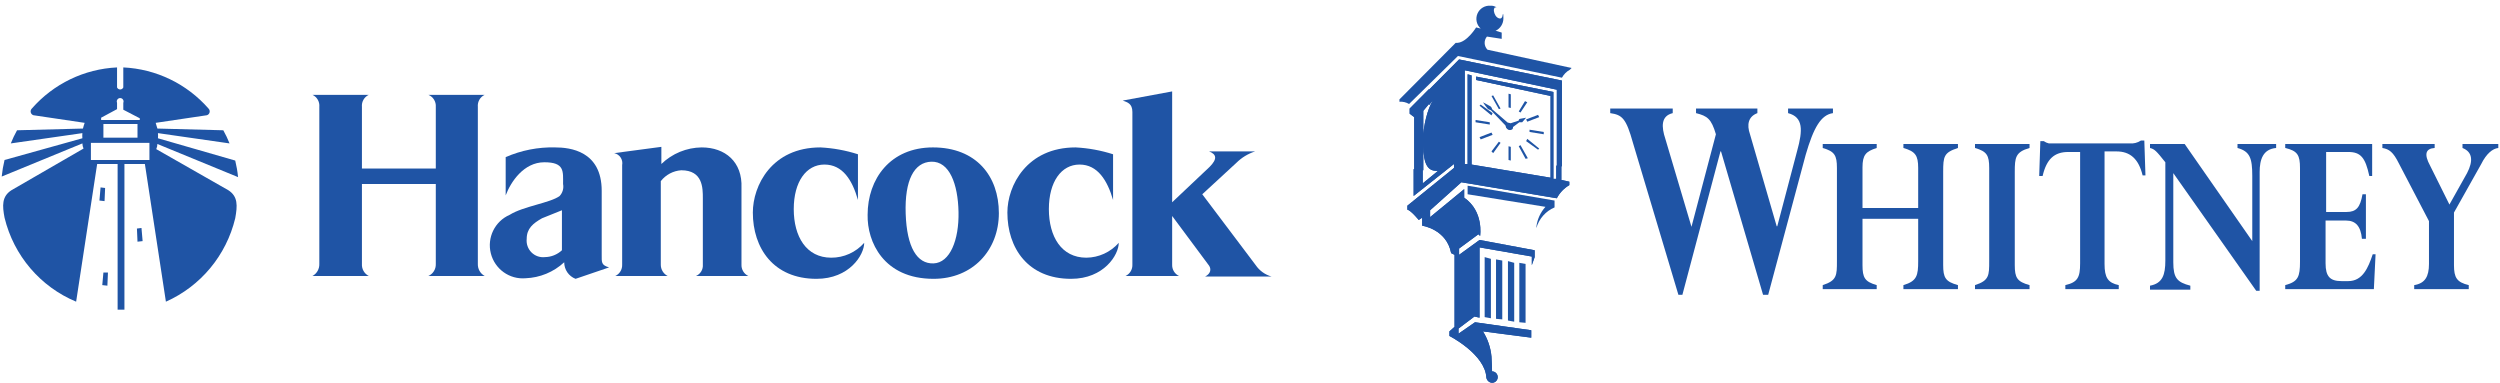 <?xml version="1.0" encoding="UTF-8"?>
<svg xmlns="http://www.w3.org/2000/svg" xmlns:xlink="http://www.w3.org/1999/xlink" width="320px" height="49px" viewBox="0 0 320 49">
  <!-- Generator: Sketch 50.2 (55047) - http://www.bohemiancoding.com/sketch -->
  <title>hancock-whitney-bank-logo</title>
  <desc>Created with Sketch.</desc>
  <defs></defs>
  <g id="Design" stroke="none" stroke-width="1" fill="none" fill-rule="evenodd">
    <g id="dropdown_menu" transform="translate(-1371, -1095)" fill="#1F54A5" fill-rule="nonzero">
      <g id="hancock-whitney-bank-logo" transform="translate(1371, 1095)">
        <path d="M55.782,13.676 L55.782,21.575 L46.327,21.575 L46.327,13.676 C46.266,13.03 46.616,12.415 47.2,12.14 L40,12.14 C40.584,12.415 40.934,13.03 40.873,13.676 L40.873,33.788 C40.895,34.425 40.557,35.019 40,35.324 L47.2,35.324 C46.63,35.033 46.287,34.429 46.327,33.788 L46.327,23.549 L55.782,23.549 L55.782,33.788 C55.809,34.446 55.435,35.055 54.836,35.324 L62.036,35.324 C61.48,35.019 61.142,34.425 61.164,33.788 L61.164,13.676 C61.103,13.03 61.452,12.415 62.036,12.14 L54.836,12.14 C55.449,12.392 55.831,13.012 55.782,13.676 Z" id="Shape"></path>
        <path d="M64.727,20.112 L64.727,25.012 C65.382,23.257 67.055,20.77 69.673,20.77 C72.291,20.77 72.073,21.94 72.073,23.549 C72.181,24.102 72.018,24.673 71.636,25.085 C70.473,25.963 66.982,26.401 65.236,27.499 C63.34,28.326 62.32,30.412 62.825,32.427 C63.331,34.443 65.213,35.793 67.273,35.616 C69.111,35.549 70.866,34.823 72.218,33.569 C72.218,34.511 72.797,35.355 73.673,35.69 L77.964,34.227 C76.945,33.934 77.018,33.569 77.018,32.618 L77.018,24.427 C77.018,19.307 72.945,18.869 71.055,18.869 C68.881,18.814 66.721,19.238 64.727,20.112 Z M67.418,30.57 C67.418,29.254 68.218,28.596 69.382,27.937 L71.927,26.913 L71.927,32.033 C71.333,32.587 70.556,32.9 69.745,32.91 C69.109,32.981 68.476,32.757 68.023,32.302 C67.571,31.847 67.348,31.21 67.418,30.57 Z" id="Shape"></path>
        <path d="M89.818,18.869 C87.891,18.888 86.044,19.647 84.655,20.99 L84.655,18.796 L78.618,19.6 C79.317,19.747 79.771,20.43 79.636,21.136 L79.636,33.861 C79.666,34.481 79.322,35.059 78.764,35.324 L85.455,35.324 C84.909,35.044 84.571,34.476 84.582,33.861 L84.582,23.184 C85.219,22.368 86.171,21.863 87.2,21.794 C89.964,21.794 89.964,24.061 89.964,25.378 L89.964,33.861 C90.015,34.487 89.664,35.075 89.091,35.324 L95.782,35.324 C95.224,35.059 94.879,34.481 94.909,33.861 L94.909,24.061 C95.055,20.697 92.8,18.869 89.818,18.869 Z" id="Shape"></path>
        <path d="M106.4,32.984 C103.2,32.984 101.6,30.278 101.6,26.767 C101.6,23.257 103.2,21.063 105.527,21.063 C107.855,21.063 109.091,23.037 109.818,25.597 L109.818,19.746 C108.262,19.248 106.649,18.953 105.018,18.869 C98.764,18.869 96.364,23.769 96.364,27.206 C96.364,31.74 98.982,35.69 104.509,35.69 C108.727,35.69 110.618,32.618 110.618,31.082 C109.55,32.297 108.013,32.99 106.4,32.984 Z" id="Shape"></path>
        <path d="M119.418,18.869 C113.964,18.869 111.055,22.891 111.055,27.499 C110.982,30.936 113.091,35.69 119.491,35.69 C124.509,35.69 127.855,32.033 127.855,27.279 C127.855,22.525 124.945,18.869 119.418,18.869 Z M119.2,20.697 C121.527,20.624 122.618,23.549 122.691,27.133 C122.764,30.716 121.6,33.642 119.491,33.715 C117.382,33.788 116.073,31.667 115.927,27.352 C115.782,23.037 117.018,20.77 119.2,20.697 Z" id="Shape"></path>
        <path d="M139.055,32.984 C135.855,32.984 134.255,30.278 134.255,26.767 C134.255,23.257 135.855,21.063 138.182,21.063 C140.509,21.063 141.745,23.11 142.473,25.597 L142.473,19.746 C140.917,19.247 139.304,18.952 137.673,18.869 C131.418,18.869 128.945,23.769 128.945,27.206 C128.945,31.74 131.564,35.69 137.091,35.69 C141.309,35.69 143.2,32.618 143.2,31.082 C142.149,32.278 140.642,32.969 139.055,32.984 Z" id="Shape"></path>
        <path d="M153.891,24.866 L158.255,20.843 C158.929,20.173 159.751,19.672 160.655,19.381 L154.764,19.381 C155.709,19.746 155.855,20.331 154.836,21.355 L150.036,25.89 L150.036,11.701 L143.709,12.872 C144.291,13.091 144.945,13.237 144.945,14.334 L144.945,33.861 C144.975,34.481 144.631,35.059 144.073,35.324 L150.909,35.324 C150.351,35.059 150.007,34.481 150.036,33.861 L150.036,27.645 L154.764,34.007 C155.055,34.446 154.982,35.031 154.255,35.397 L162.764,35.397 C161.934,35.167 161.213,34.649 160.727,33.934 L153.891,24.866 Z" id="Shape"></path>
        <path d="M29.236,24.354 L20,19.088 C20.092,18.881 20.142,18.657 20.145,18.43 L30.473,22.672 C30.402,21.957 30.28,21.248 30.109,20.551 L20.218,17.699 C20.237,17.48 20.237,17.259 20.218,17.04 L29.382,18.357 C29.152,17.779 28.885,17.217 28.582,16.675 L20.145,16.455 C20.073,16.236 20,15.943 19.927,15.724 L26.327,14.773 C26.535,14.776 26.725,14.651 26.805,14.458 C26.885,14.265 26.84,14.042 26.691,13.896 C23.915,10.726 19.978,8.825 15.782,8.63 L15.782,11.19 C15.712,11.35 15.555,11.453 15.382,11.453 C15.208,11.453 15.051,11.35 14.982,11.19 L14.982,8.63 C10.786,8.825 6.849,10.726 4.073,13.896 C3.924,14.042 3.879,14.265 3.959,14.458 C4.039,14.651 4.228,14.776 4.436,14.773 L10.836,15.724 C10.75,15.964 10.678,16.208 10.618,16.455 L2.182,16.675 C1.879,17.217 1.611,17.779 1.382,18.357 L10.545,17.04 C10.525,17.259 10.525,17.48 10.545,17.699 L0.582,20.478 C0.412,21.175 0.29,21.884 0.218,22.599 L10.545,18.357 C10.551,18.584 10.601,18.807 10.691,19.015 L1.455,24.354 C0.218,25.158 0.291,26.328 0.582,27.864 C1.758,32.712 5.161,36.705 9.745,38.615 L12.436,20.99 L15.055,20.99 L15.055,39.639 L15.927,39.639 L15.927,20.99 L18.545,20.99 L21.236,38.615 C25.684,36.637 28.964,32.69 30.109,27.937 C30.4,26.328 30.473,25.158 29.236,24.354 Z M12.945,15.066 L14.982,13.969 L14.982,13.164 C14.902,12.98 14.957,12.765 15.114,12.642 C15.272,12.519 15.492,12.519 15.65,12.642 C15.807,12.765 15.862,12.98 15.782,13.164 L15.782,14.042 L17.891,15.139 L17.891,15.358 L12.945,15.358 L12.945,15.066 Z M17.6,15.87 L17.6,17.625 L13.236,17.625 L13.236,15.87 L17.6,15.87 Z M19.127,20.478 L11.636,20.478 L11.636,18.284 L19.127,18.284 L19.127,20.478 Z" id="Shape"></path>
        <polygon id="Shape" points="13.091 36.494 13.745 36.567 13.818 34.885 13.236 34.885"></polygon>
        <polygon id="Shape" points="13.455 24.061 12.873 23.988 12.727 25.67 13.382 25.743"></polygon>
        <polygon id="Shape" points="17.527 29.254 17.6 30.936 18.255 30.863 18.109 29.181"></polygon>
        <path d="M226.255,37.737 L225.673,37.737 L220.291,19.381 L220.218,19.381 L215.345,37.737 L214.836,37.737 L209.018,18.284 C208.145,15.139 207.636,14.7 206.109,14.481 L206.109,13.896 L214.109,13.896 L214.109,14.481 C212.582,14.846 212.655,16.236 213.164,17.772 L216.509,29.034 L219.636,17.187 C219.055,15.212 218.545,14.846 217.091,14.481 L217.091,13.896 L224.945,13.896 L224.945,14.481 C223.782,14.919 223.564,15.943 224,17.187 L227.418,28.961 L227.491,28.961 L230.036,19.307 C230.764,16.675 230.836,14.993 228.873,14.481 L228.873,13.896 L234.618,13.896 L234.618,14.481 C233.091,14.7 232.145,16.309 231.127,19.819 L226.327,37.737 L226.255,37.737 Z" id="Shape"></path>
        <path d="M238.4,28.01 L238.4,33.934 C238.4,35.543 238.691,36.055 240.218,36.494 L240.218,37.006 L233.309,37.006 L233.309,36.494 C235.127,35.909 235.127,35.251 235.127,33.422 L235.127,21.501 C235.127,19.893 234.836,19.381 233.309,18.942 L233.309,18.43 L240.218,18.43 L240.218,18.942 C238.836,19.381 238.4,19.819 238.4,21.428 L238.4,26.621 L245.527,26.621 L245.527,21.501 C245.527,19.893 245.164,19.381 243.636,18.942 L243.636,18.43 L250.618,18.43 L250.618,18.942 C248.8,19.527 248.727,20.039 248.727,22.013 L248.727,33.934 C248.727,35.543 249.018,36.055 250.618,36.494 L250.618,37.006 L243.636,37.006 L243.636,36.494 C245.382,35.982 245.527,35.251 245.527,33.422 L245.527,28.01 L238.4,28.01 Z" id="Shape"></path>
        <path d="M257.891,33.934 C257.891,35.543 258.182,36.055 259.782,36.494 L259.782,37.006 L252.8,37.006 L252.8,36.494 C254.618,35.909 254.618,35.251 254.618,33.422 L254.618,21.501 C254.618,19.893 254.327,19.381 252.8,18.942 L252.8,18.43 L259.782,18.43 L259.782,18.942 C257.964,19.454 257.891,20.185 257.891,22.013 L257.891,33.934 Z" id="Shape"></path>
        <path d="M264.364,37.006 L264.364,36.494 C265.964,36.128 266.255,35.47 266.255,33.715 L266.255,19.454 L264.727,19.454 C262.982,19.454 261.964,20.331 261.455,22.525 L261.018,22.525 L261.164,18.064 L261.6,18.064 C261.798,18.203 262.02,18.302 262.255,18.357 L272.582,18.357 C273.094,18.405 273.607,18.276 274.036,17.991 L274.473,17.991 L274.618,22.452 L274.255,22.452 C273.745,20.331 272.655,19.381 270.909,19.381 L269.382,19.381 L269.382,33.788 C269.382,35.543 269.818,36.201 271.2,36.494 L271.2,37.006 L264.364,37.006 Z" id="Shape"></path>
        <path d="M289.309,37.225 L288.8,37.225 L278.182,22.16 L278.182,33.569 C278.182,35.616 278.691,36.128 280.364,36.567 L280.364,37.079 L275.2,37.079 L275.2,36.567 C276.8,36.275 277.164,35.178 277.164,33.349 L277.164,20.77 C276,19.307 275.782,19.088 275.2,18.942 L275.2,18.43 L279.636,18.43 L288.291,30.863 L288.291,22.525 C288.291,20.258 288,19.381 286.4,18.942 L286.4,18.43 L291.345,18.43 L291.345,18.942 C289.673,19.088 289.236,20.404 289.236,22.013 L289.236,37.225 L289.309,37.225 Z" id="Shape"></path>
        <path d="M302.764,30.57 L302.327,30.57 C302.182,28.961 301.527,28.23 300.291,28.23 L297.673,28.23 L297.673,33.715 C297.673,35.397 298.255,35.982 299.709,35.982 L300.582,35.982 C302.4,35.982 303.127,34.3 303.709,32.545 L304.073,32.545 L303.855,37.006 L292.509,37.006 L292.509,36.494 C294.182,36.055 294.4,35.397 294.4,33.496 L294.4,21.501 C294.4,19.893 294.109,19.307 292.509,18.942 L292.509,18.43 L303.636,18.43 L303.636,22.525 L303.273,22.525 C302.764,20.185 302.182,19.454 300.582,19.454 L297.745,19.454 L297.745,27.133 L300.364,27.133 C301.6,27.133 302.109,26.548 302.4,24.866 L302.836,24.866 L302.836,30.57 L302.764,30.57 Z" id="Shape"></path>
        <path d="M314.109,33.934 C314.109,35.543 314.473,36.128 316,36.494 L316,37.006 L309.018,37.006 L309.018,36.494 C310.4,36.275 310.909,35.397 310.909,33.788 L310.909,28.303 L307.055,20.916 C306.327,19.454 305.818,19.088 304.945,18.942 L304.945,18.43 L311.636,18.43 L311.636,18.942 C310.473,19.015 310.255,19.746 311.055,21.209 L313.527,26.182 L315.782,22.16 C316.582,20.624 316.509,19.454 315.2,18.942 L315.2,18.43 L319.782,18.43 L319.782,18.942 C319.055,19.015 318.255,19.673 317.6,20.99 L314.109,27.206 L314.109,33.861 L314.109,33.934 Z" id="Shape"></path>
        <polygon id="Shape" points="190.036 32.91 190.836 33.13 190.836 40.736 190.036 40.59"></polygon>
        <polygon id="Shape" points="191.491 33.203 192.291 33.349 192.291 40.882 191.491 40.809"></polygon>
        <polygon id="Shape" points="193.018 33.422 193.818 33.642 193.818 41.175 193.018 41.028"></polygon>
        <polygon id="Shape" points="194.473 33.642 195.273 33.788 195.273 41.321 194.473 41.248"></polygon>
        <path d="M191.491,3.949 L192.218,4.169 L192.218,4.973 L190.327,4.681 C189.913,5.175 189.944,5.906 190.4,6.363 L201.164,8.703 L200.945,8.922 C200.515,9.158 200.162,9.514 199.927,9.946 L186.618,7.167 L180.364,13.31 C179.989,13.092 179.559,12.99 179.127,13.018 L179.127,12.725 L186.327,5.485 L186.545,5.485 C187.782,5.412 188.945,3.51 188.945,3.51 L189.527,3.657 C188.999,3.176 188.831,2.411 189.11,1.752 C189.389,1.092 190.053,0.683 190.764,0.731 C191.047,0.71 191.33,0.787 191.564,0.951 L191.345,0.951 C191.127,1.17 191.2,1.609 191.418,1.975 C191.636,2.34 192.073,2.487 192.218,2.267 C192.364,2.048 192.291,2.048 192.364,1.828 C192.436,1.609 192.436,2.194 192.436,2.34 C192.442,3.031 192.043,3.661 191.418,3.949 L191.491,3.949 Z" id="Shape"></path>
        <path d="M197.818,26.475 C197.174,27.185 196.767,28.08 196.655,29.034 L196.655,29.181 C196.996,27.995 197.851,27.028 198.982,26.548 L198.982,25.67 L187.855,23.769 L187.855,24.866 L197.818,26.475 Z" id="Shape"></path>
        <path d="M184.073,21.867 L183.855,21.867 C182.836,21.867 182.182,21.136 182.182,18.576 L182.182,21.794 L181.018,21.794 L181.018,14.993 L180.436,14.554 L180.436,13.896 L182.909,11.409 L182.909,13.31 L182.182,14.188 L182.182,17.187 C182.327,15.358 182.982,13.237 183.636,12.579 L182.909,13.457 L182.909,11.482 L186.764,7.606 L199.927,10.312 L199.927,21.282 L199.273,21.282 L199.273,11.482 L187.491,8.996 L187.491,20.99 L187.855,20.99 L187.855,9.507 L188.364,9.654 L188.364,21.063 L198.473,22.745 L198.473,12.287 L188.945,10.239 L188.945,9.8 L198.836,11.775 L198.836,22.891 L199.2,22.891 L199.2,21.209 L199.855,21.209 L199.855,23.037 L200.873,23.257 L200.873,23.696 C200.191,24.092 199.636,24.676 199.273,25.378 L187.055,23.33 L183.055,26.913 L183.055,27.791 L187.418,24.207 L187.418,25.304 C189.964,27.06 189.455,30.204 189.455,30.204 L189.236,29.985 L186.764,31.813 L186.764,32.618 L189.382,30.716 L196.436,32.033 L196.436,32.91 L196.073,33.934 L196.073,32.837 L189.382,31.667 L189.382,40.663 L188.727,40.516 L186.691,42.052 L186.691,42.71 L188.8,41.248 L196,42.272 L196,43.222 L189.818,42.418 C190.428,43.389 190.802,44.492 190.909,45.636 C190.982,46.66 190.982,47.537 190.982,47.537 C191.383,47.537 191.709,47.865 191.709,48.269 C191.709,48.673 191.383,49 190.982,49 C190.619,48.973 190.32,48.702 190.255,48.342 C190.109,45.343 185.527,43.003 185.527,43.003 L185.527,42.418 L186.182,41.833 L186.182,32.618 L185.745,32.399 C185.164,29.327 182.036,28.888 182.036,28.888 L182.036,27.864 L181.6,28.157 C181.6,28.157 180.582,26.913 180.145,26.84 L180.145,26.328 L186.109,21.501 L186.109,20.99 L180.945,25.085 L180.945,21.648 L182.109,21.648 L182.109,23.476 L184.073,21.867 Z" id="Shape"></path>
        <path d="M184.073,21.867 L183.855,21.867 C182.836,21.867 182.182,21.136 182.182,18.576 L182.182,21.794 L181.018,21.794 L181.018,14.993 L180.436,14.554 L180.436,13.896 L182.909,11.409 L182.909,13.31 L182.182,14.188 L182.182,17.187 C182.327,15.358 182.982,13.237 183.636,12.579 L182.909,13.457 L182.909,11.482 L186.764,7.606 L199.927,10.312 L199.927,21.282 L199.273,21.282 L199.273,11.482 L187.491,8.996 L187.491,20.99 L187.855,20.99 L187.855,9.507 L188.364,9.654 L188.364,21.063 L198.473,22.745 L198.473,12.287 L188.945,10.239 L188.945,9.8 L198.836,11.775 L198.836,22.891 L199.2,22.891 L199.2,21.209 L199.855,21.209 L199.855,23.037 L200.873,23.257 L200.873,23.696 C200.191,24.092 199.636,24.676 199.273,25.378 L187.055,23.33 L183.055,26.913 L183.055,27.791 L187.418,24.207 L187.418,25.304 C189.964,27.06 189.455,30.204 189.455,30.204 L189.236,29.985 L186.764,31.813 L186.764,32.618 L189.382,30.716 L196.436,32.033 L196.436,32.91 L196.073,33.934 L196.073,32.837 L189.382,31.667 L189.382,40.663 L188.727,40.516 L186.691,42.052 L186.691,42.71 L188.8,41.248 L196,42.272 L196,43.222 L189.818,42.418 C190.428,43.389 190.802,44.492 190.909,45.636 C190.982,46.66 190.982,47.537 190.982,47.537 C191.383,47.537 191.709,47.865 191.709,48.269 C191.709,48.673 191.383,49 190.982,49 C190.619,48.973 190.32,48.702 190.255,48.342 C190.109,45.343 185.527,43.003 185.527,43.003 L185.527,42.418 L186.182,41.833 L186.182,32.618 L185.745,32.399 C185.164,29.327 182.036,28.888 182.036,28.888 L182.036,27.864 L181.6,28.157 C181.6,28.157 180.582,26.913 180.145,26.84 L180.145,26.328 L186.109,21.501 L186.109,20.99 L180.945,25.085 L180.945,21.648 L182.109,21.648 L182.109,23.476 L184.073,21.867" id="Shape"></path>
        <polygon id="Shape" points="193.382 13.822 193.382 12.067 193.091 11.994 193.091 13.749"></polygon>
        <polygon id="Shape" points="192.073 13.896 191.127 12.213 190.909 12.287 191.855 13.969"></polygon>
        <polygon id="Shape" points="191.055 14.481 189.527 13.384 189.382 13.53 190.909 14.773"></polygon>
        <polygon id="Shape" points="190.691 15.651 188.873 15.358 188.873 15.651 190.691 15.943"></polygon>
        <polygon id="Shape" points="190.909 16.967 189.382 17.552 189.527 17.845 191.055 17.26"></polygon>
        <polygon id="Shape" points="191.855 18.137 190.909 19.381 191.127 19.6 192.073 18.284"></polygon>
        <polygon id="Shape" points="193.091 18.722 193.091 20.478 193.382 20.551 193.382 18.796"></polygon>
        <polygon id="Shape" points="194.4 18.722 195.273 20.331 195.564 20.258 194.618 18.576"></polygon>
        <polygon id="Shape" points="195.345 18.064 196.873 19.161 197.018 19.015 195.491 17.772"></polygon>
        <polygon id="Shape" points="195.782 16.894 197.6 17.187 197.6 16.894 195.782 16.601"></polygon>
        <polygon id="Shape" points="195.491 15.578 197.018 14.993 196.873 14.7 195.345 15.285"></polygon>
        <polygon id="Shape" points="194.618 14.407 195.491 13.091 195.2 12.945 194.4 14.261"></polygon>
        <path d="M193.018,15.724 L190.982,13.969 C190.965,13.821 190.886,13.687 190.764,13.603 L189.818,13.091 C190.017,13.397 190.236,13.691 190.473,13.969 L190.836,14.115 L192.727,16.09 C192.741,16.259 192.819,16.416 192.945,16.528 C193.135,16.688 193.411,16.688 193.6,16.528 C193.722,16.303 193.66,16.022 193.455,15.87 L193.018,15.724 Z" id="Shape"></path>
        <path d="M193.6,16.309 L194.473,15.651 L194.836,15.651 L195.345,15.066 L194.545,15.212 C194.454,15.244 194.394,15.334 194.4,15.431 L193.309,15.797 C193.205,15.719 193.071,15.693 192.945,15.724 C192.75,15.849 192.686,16.106 192.8,16.309 C192.928,16.542 193.213,16.638 193.455,16.528 C193.574,16.477 193.657,16.366 193.673,16.236 L193.6,16.309 Z" id="Shape"></path>
      </g>
    </g>
  </g>
</svg>
